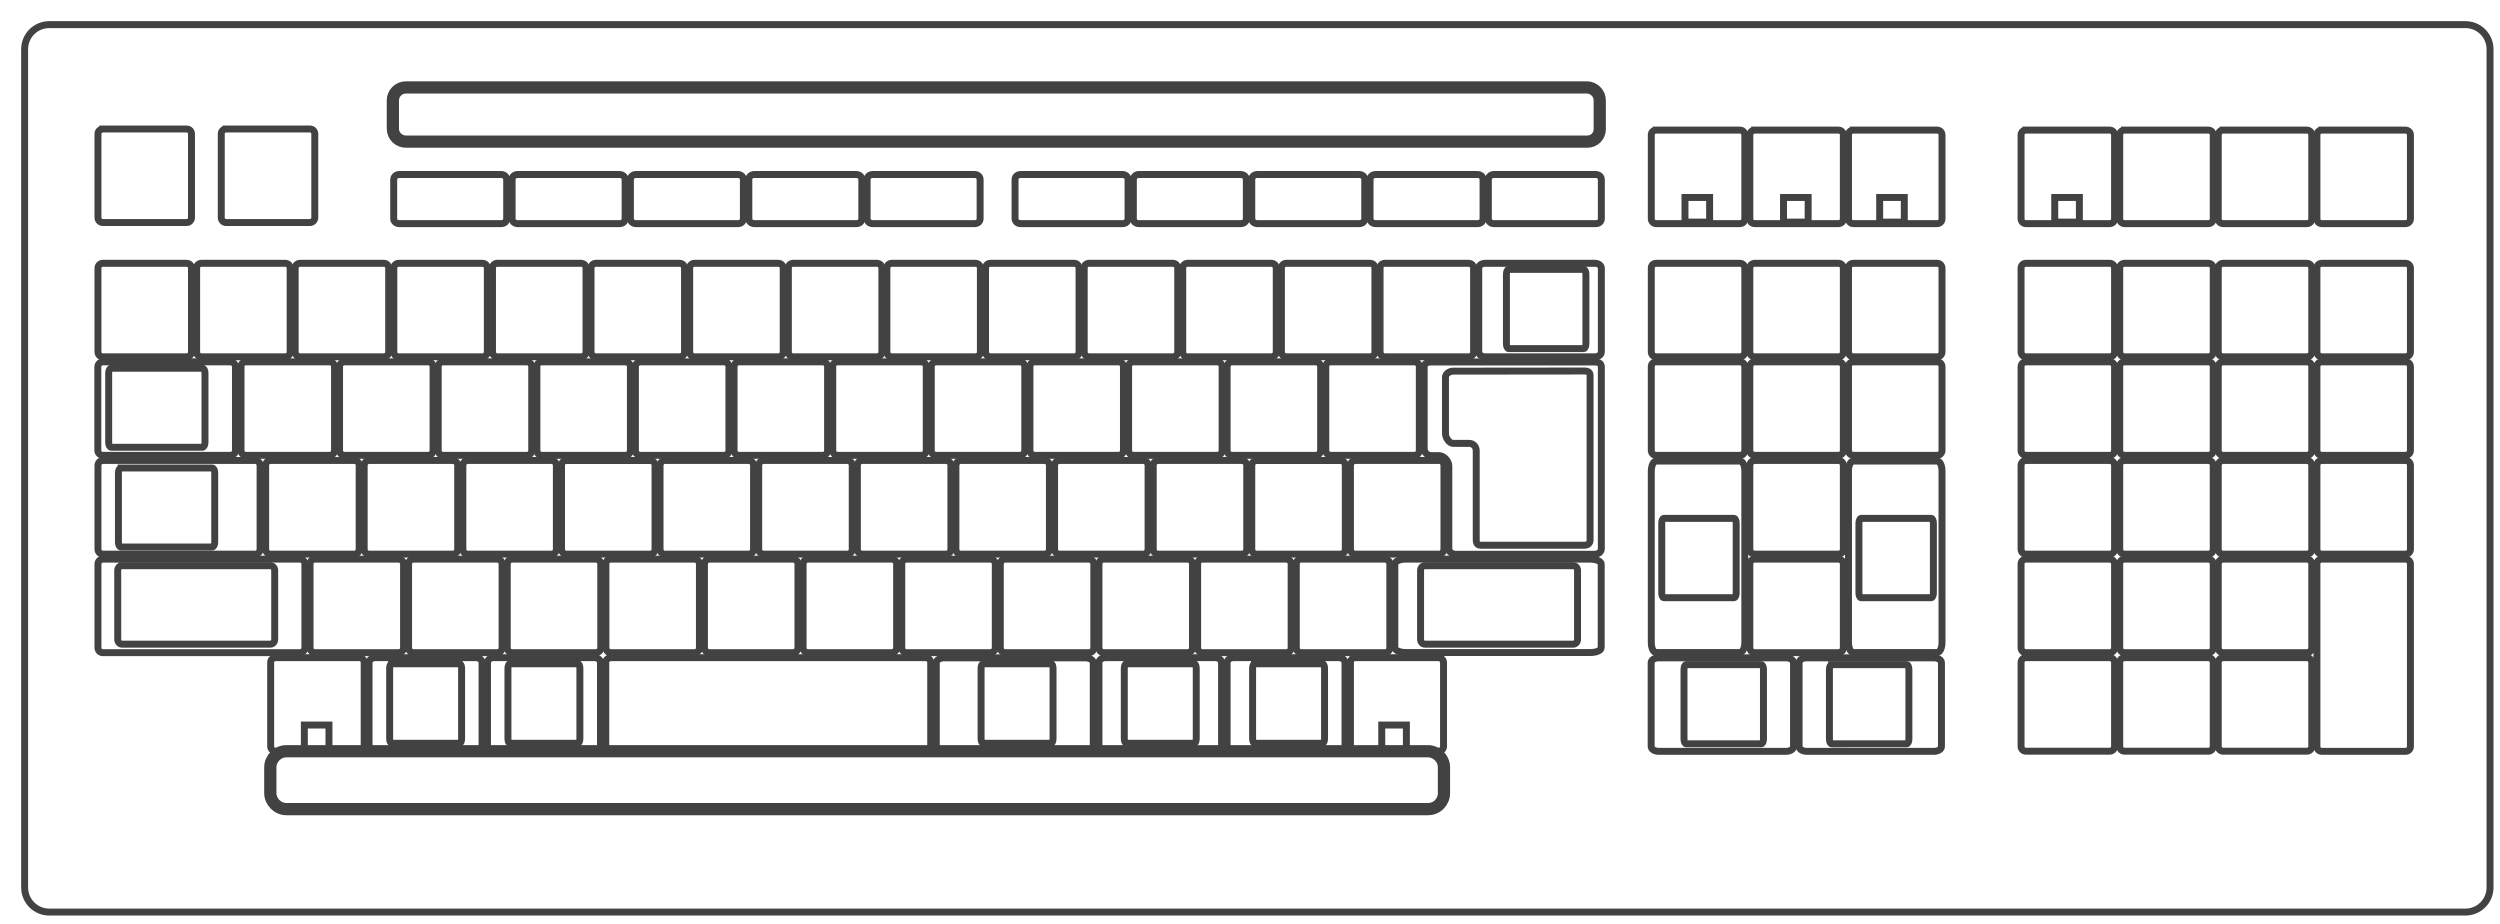 <?xml version="1.0" encoding="UTF-8" standalone="no"?>
<!-- Generator: Adobe Illustrator 23.1.0, SVG Export Plug-In . SVG Version: 6.00 Build 0)  -->

<svg
   version="1.1"
   id="svg2"
   x="0px"
   y="0px"
   viewBox="0 0 406 150"
   xml:space="preserve"
   sodipodi:docname="x68000.svg"
   width="406"
   height="150"
   inkscape:version="1.2.2 (732a01da63, 2022-12-09)"
   xmlns:inkscape="http://www.inkscape.org/namespaces/inkscape"
   xmlns:sodipodi="http://sodipodi.sourceforge.net/DTD/sodipodi-0.dtd"
   xmlns="http://www.w3.org/2000/svg"
   xmlns:svg="http://www.w3.org/2000/svg"><defs
   id="defs379" />
<style
   type="text/css"
   id="style2">
	.st0{fill:#434242;}
	.st1{fill:#434242;}
	.st2{fill:#434242;}
	.st3{fill:#434242;}
	.st4{fill:#434242;}
	.st5{fill:#434242;}
	.st6{fill:#434242;}
	.st7{fill:#434242;}
	.st8{fill:none;}
	.st9{fill:#434242;}
	.st10{fill:#434242;}
	.st11{fill:#434242;}
</style>
<sodipodi:namedview
   bordercolor="#434242"
   borderopacity="1"
   fit-margin-bottom="0"
   fit-margin-left="0"
   fit-margin-right="0"
   fit-margin-top="0"
   gridtolerance="10"
   guidetolerance="10"
   id="namedview559"
   inkscape:current-layer="g376"
   inkscape:cx="209.72592"
   inkscape:cy="40.569354"
   inkscape:pageopacity="0"
   inkscape:pageshadow="2"
   inkscape:window-height="1009"
   inkscape:window-maximized="1"
   inkscape:window-width="1920"
   inkscape:window-x="-8"
   inkscape:window-y="-8"
   inkscape:zoom="2.834652"
   objecttolerance="10"
   pagecolor="#434242"
   showgrid="false"
   inkscape:showpageshadow="0"
   inkscape:pagecheckerboard="1"
   inkscape:deskcolor="#434242">
	</sodipodi:namedview>
<g
   id="g376">
	<g
   id="layer3"
   transform="matrix(0.226,0,0,0.226,3.887,4)"
   style="fill:none;fill-opacity:1;stroke:#434242;stroke-width:5;stroke-dasharray:none;stroke-opacity:1">
		<path
   id="rect15835_1_"
   inkscape:connector-curvature="0"
   class="st0"
   d="m 18.2,0 h 1736.2 c 9.8,0 17.7,7.9 17.7,17.7 V 620 c 0,9.8 -7.9,17.7 -17.7,17.7 H 18.2 C 8.4,637.7 0.5,629.8 0.5,620 V 17.7 C 0.5,7.9 8.4,0 18.2,0 Z"
   style="fill:none;fill-opacity:1;stroke:#434242;stroke-width:5;stroke-dasharray:none;stroke-opacity:1" />
	</g>
	<g
   id="layer1"
   transform="matrix(0.226,0,0,0.226,3.887,4)"
   style="fill:none;fill-opacity:1;stroke:#434242;stroke-width:5;stroke-dasharray:none;stroke-opacity:1">
		<path
   id="rect2383_1_"
   inkscape:connector-curvature="0"
   class="st1"
   d="m 56.7,171.5 h 60.2 c 2,0 3.5,1.6 3.5,3.5 v 60.2 c 0,2 -1.6,3.5 -3.5,3.5 H 56.7 c -2,0 -3.5,-1.6 -3.5,-3.5 V 175 c 0,-2 1.6,-3.5 3.5,-3.5 z"
   style="fill:none;fill-opacity:1;stroke:#434242;stroke-width:5;stroke-dasharray:none;stroke-opacity:1" />
		<path
   id="rect2387_1_"
   inkscape:connector-curvature="0"
   class="st1"
   d="m 127.6,171.5 h 60.2 c 2,0 3.5,1.6 3.5,3.5 v 60.2 c 0,2 -1.6,3.5 -3.5,3.5 h -60.2 c -2,0 -3.5,-1.6 -3.5,-3.5 V 175 c -0.1,-2 1.5,-3.5 3.5,-3.5 z"
   style="fill:none;fill-opacity:1;stroke:#434242;stroke-width:5;stroke-dasharray:none;stroke-opacity:1" />
		<path
   id="rect2389_1_"
   inkscape:connector-curvature="0"
   class="st1"
   d="m 198.4,171.5 h 60.2 c 2,0 3.5,1.6 3.5,3.5 v 60.2 c 0,2 -1.6,3.5 -3.5,3.5 h -60.2 c -2,0 -3.5,-1.6 -3.5,-3.5 V 175 c 0,-2 1.6,-3.5 3.5,-3.5 z"
   style="fill:none;fill-opacity:1;stroke:#434242;stroke-width:5;stroke-dasharray:none;stroke-opacity:1" />
		<path
   id="rect2391_1_"
   inkscape:connector-curvature="0"
   class="st1"
   d="m 269.3,171.5 h 60.2 c 2,0 3.5,1.6 3.5,3.5 v 60.2 c 0,2 -1.6,3.5 -3.5,3.5 h -60.2 c -2,0 -3.5,-1.6 -3.5,-3.5 V 175 c 0,-2 1.6,-3.5 3.5,-3.5 z"
   style="fill:none;fill-opacity:1;stroke:#434242;stroke-width:5;stroke-dasharray:none;stroke-opacity:1" />
		<path
   id="rect2393_1_"
   inkscape:connector-curvature="0"
   class="st1"
   d="m 340.2,171.5 h 60.2 c 2,0 3.5,1.6 3.5,3.5 v 60.2 c 0,2 -1.6,3.5 -3.5,3.5 h -60.2 c -2,0 -3.5,-1.6 -3.5,-3.5 V 175 c -0.1,-2 1.5,-3.5 3.5,-3.5 z"
   style="fill:none;fill-opacity:1;stroke:#434242;stroke-width:5;stroke-dasharray:none;stroke-opacity:1" />
		<path
   id="rect2395_1_"
   inkscape:connector-curvature="0"
   class="st1"
   d="m 411,171.5 h 60.2 c 2,0 3.5,1.6 3.5,3.5 v 60.2 c 0,2 -1.6,3.5 -3.5,3.5 H 411 c -2,0 -3.5,-1.6 -3.5,-3.5 V 175 c 0,-2 1.6,-3.5 3.5,-3.5 z"
   style="fill:none;fill-opacity:1;stroke:#434242;stroke-width:5;stroke-dasharray:none;stroke-opacity:1" />
		<path
   id="rect2397_1_"
   inkscape:connector-curvature="0"
   class="st1"
   d="m 481.9,171.5 h 60.2 c 2,0 3.5,1.6 3.5,3.5 v 60.2 c 0,2 -1.6,3.5 -3.5,3.5 h -60.2 c -2,0 -3.5,-1.6 -3.5,-3.5 V 175 c 0,-2 1.5,-3.5 3.5,-3.5 z"
   style="fill:none;fill-opacity:1;stroke:#434242;stroke-width:5;stroke-dasharray:none;stroke-opacity:1" />
		<path
   id="rect2399_1_"
   inkscape:connector-curvature="0"
   class="st1"
   d="M 552.8,171.5 H 613 c 2,0 3.5,1.6 3.5,3.5 v 60.2 c 0,2 -1.6,3.5 -3.5,3.5 h -60.2 c -2,0 -3.5,-1.6 -3.5,-3.5 V 175 c -0.1,-2 1.5,-3.5 3.5,-3.5 z"
   style="fill:none;fill-opacity:1;stroke:#434242;stroke-width:5;stroke-dasharray:none;stroke-opacity:1" />
		<path
   id="rect2401_1_"
   inkscape:connector-curvature="0"
   class="st1"
   d="m 623.6,171.5 h 60.2 c 2,0 3.5,1.6 3.5,3.5 v 60.2 c 0,2 -1.6,3.5 -3.5,3.5 h -60.2 c -2,0 -3.5,-1.6 -3.5,-3.5 V 175 c 0,-2 1.6,-3.5 3.5,-3.5 z"
   style="fill:none;fill-opacity:1;stroke:#434242;stroke-width:5;stroke-dasharray:none;stroke-opacity:1" />
		<path
   id="rect2403_1_"
   inkscape:connector-curvature="0"
   class="st1"
   d="m 694.5,171.5 h 60.2 c 2,0 3.5,1.6 3.5,3.5 v 60.2 c 0,2 -1.6,3.5 -3.5,3.5 h -60.2 c -2,0 -3.5,-1.6 -3.5,-3.5 V 175 c 0,-2 1.5,-3.5 3.5,-3.5 z"
   style="fill:none;fill-opacity:1;stroke:#434242;stroke-width:5;stroke-dasharray:none;stroke-opacity:1" />
		<path
   id="rect2405_1_"
   inkscape:connector-curvature="0"
   class="st1"
   d="m 765.4,171.5 h 60.2 c 2,0 3.5,1.6 3.5,3.5 v 60.2 c 0,2 -1.6,3.5 -3.5,3.5 h -60.2 c -2,0 -3.5,-1.6 -3.5,-3.5 V 175 c -0.1,-2 1.5,-3.5 3.5,-3.5 z"
   style="fill:none;fill-opacity:1;stroke:#434242;stroke-width:5;stroke-dasharray:none;stroke-opacity:1" />
		<path
   id="rect2407_1_"
   inkscape:connector-curvature="0"
   class="st1"
   d="m 836.2,171.5 h 60.2 c 2,0 3.5,1.6 3.5,3.5 v 60.2 c 0,2 -1.6,3.5 -3.5,3.5 h -60.2 c -2,0 -3.5,-1.6 -3.5,-3.5 V 175 c 0,-2 1.6,-3.5 3.5,-3.5 z"
   style="fill:none;fill-opacity:1;stroke:#434242;stroke-width:5;stroke-dasharray:none;stroke-opacity:1" />
		<path
   id="rect2409_1_"
   inkscape:connector-curvature="0"
   class="st1"
   d="m 967.3,171.5 h -60.2 c -2,0 -3.5,1.6 -3.5,3.5 v 60.2 c 0,2 1.6,3.5 3.5,3.5 h 60.2 c 2,0 3.5,-1.6 3.5,-3.5 V 175 c 0.1,-2 -1.5,-3.5 -3.5,-3.5 z"
   style="fill:none;fill-opacity:1;stroke:#434242;stroke-width:5;stroke-dasharray:none;stroke-opacity:1" />
		<path
   id="rect2411_1_"
   inkscape:connector-curvature="0"
   class="st1"
   d="m 978,171.5 h 60.2 c 2,0 3.5,1.6 3.5,3.5 v 60.2 c 0,2 -1.6,3.5 -3.5,3.5 H 978 c -2,0 -3.5,-1.6 -3.5,-3.5 V 175 c -0.1,-2 1.5,-3.5 3.5,-3.5 z"
   style="fill:none;fill-opacity:1;stroke:#434242;stroke-width:5;stroke-dasharray:none;stroke-opacity:1" />
		<path
   id="rect2415_1_"
   inkscape:connector-curvature="0"
   class="st1"
   d="m 1050,171.5 h 78.9 c 2.6,0 4.6,1.6 4.6,3.5 v 60.2 c 0,2 -2.1,3.5 -4.6,3.5 H 1050 c -2.6,0 -4.6,-1.6 -4.6,-3.5 V 175 c -0.1,-1.9 2,-3.5 4.6,-3.5 z"
   style="fill:none;fill-opacity:1;stroke:#434242;stroke-width:5;stroke-dasharray:none;stroke-opacity:1" />
		<path
   id="rect2417_1_"
   inkscape:connector-curvature="0"
   class="st1"
   d="m 56.8,242.3 h 91.5 c 2,0 3.7,1.6 3.7,3.5 V 306 c 0,2 -1.6,3.5 -3.7,3.5 H 56.8 c -2,0 -3.7,-1.6 -3.7,-3.5 v -60.2 c 0.1,-1.9 1.7,-3.5 3.7,-3.5 z"
   style="fill:none;fill-opacity:1;stroke:#434242;stroke-width:5;stroke-dasharray:none;stroke-opacity:1" />
		<path
   id="rect2419_1_"
   inkscape:connector-curvature="0"
   class="st1"
   d="m 159.5,242.3 h 60.2 c 2,0 3.5,1.6 3.5,3.5 V 306 c 0,2 -1.6,3.5 -3.5,3.5 h -60.2 c -2,0 -3.5,-1.6 -3.5,-3.5 v -60.2 c -0.1,-1.9 1.5,-3.5 3.5,-3.5 z"
   style="fill:none;fill-opacity:1;stroke:#434242;stroke-width:5;stroke-dasharray:none;stroke-opacity:1" />
		<path
   id="rect2421_1_"
   inkscape:connector-curvature="0"
   class="st1"
   d="m 230.3,242.3 h 60.2 c 2,0 3.5,1.6 3.5,3.5 V 306 c 0,2 -1.6,3.5 -3.5,3.5 h -60.2 c -2,0 -3.5,-1.6 -3.5,-3.5 v -60.2 c 0,-1.9 1.6,-3.5 3.5,-3.5 z"
   style="fill:none;fill-opacity:1;stroke:#434242;stroke-width:5;stroke-dasharray:none;stroke-opacity:1" />
		<path
   id="rect2423_1_"
   inkscape:connector-curvature="0"
   class="st1"
   d="m 301.2,242.3 h 60.2 c 2,0 3.5,1.6 3.5,3.5 V 306 c 0,2 -1.6,3.5 -3.5,3.5 h -60.2 c -2,0 -3.5,-1.6 -3.5,-3.5 v -60.2 c 0,-1.9 1.5,-3.5 3.5,-3.5 z"
   style="fill:none;fill-opacity:1;stroke:#434242;stroke-width:5;stroke-dasharray:none;stroke-opacity:1" />
		<path
   id="rect2425_1_"
   inkscape:connector-curvature="0"
   class="st1"
   d="m 372.1,242.3 h 60.2 c 2,0 3.5,1.6 3.5,3.5 V 306 c 0,2 -1.6,3.5 -3.5,3.5 h -60.2 c -2,0 -3.5,-1.6 -3.5,-3.5 v -60.2 c -0.1,-1.9 1.5,-3.5 3.5,-3.5 z"
   style="fill:none;fill-opacity:1;stroke:#434242;stroke-width:5;stroke-dasharray:none;stroke-opacity:1" />
		<path
   id="rect2427_1_"
   inkscape:connector-curvature="0"
   class="st1"
   d="m 442.9,242.3 h 60.2 c 2,0 3.5,1.6 3.5,3.5 V 306 c 0,2 -1.6,3.5 -3.5,3.5 h -60.2 c -2,0 -3.5,-1.6 -3.5,-3.5 v -60.2 c 0,-1.9 1.6,-3.5 3.5,-3.5 z"
   style="fill:none;fill-opacity:1;stroke:#434242;stroke-width:5;stroke-dasharray:none;stroke-opacity:1" />
		<path
   id="rect2429_1_"
   inkscape:connector-curvature="0"
   class="st1"
   d="M 513.8,242.3 H 574 c 2,0 3.5,1.6 3.5,3.5 V 306 c 0,2 -1.6,3.5 -3.5,3.5 h -60.2 c -2,0 -3.5,-1.6 -3.5,-3.5 v -60.2 c 0,-1.9 1.5,-3.5 3.5,-3.5 z"
   style="fill:none;fill-opacity:1;stroke:#434242;stroke-width:5;stroke-dasharray:none;stroke-opacity:1" />
		<path
   id="rect2431_1_"
   inkscape:connector-curvature="0"
   class="st1"
   d="m 584.7,242.3 h 60.2 c 2,0 3.5,1.6 3.5,3.5 V 306 c 0,2 -1.6,3.5 -3.5,3.5 h -60.2 c -2,0 -3.5,-1.6 -3.5,-3.5 v -60.2 c -0.1,-1.9 1.5,-3.5 3.5,-3.5 z"
   style="fill:none;fill-opacity:1;stroke:#434242;stroke-width:5;stroke-dasharray:none;stroke-opacity:1" />
		<path
   id="rect2433_1_"
   inkscape:connector-curvature="0"
   class="st1"
   d="m 655.5,242.3 h 60.2 c 2,0 3.5,1.6 3.5,3.5 V 306 c 0,2 -1.6,3.5 -3.5,3.5 h -60.2 c -2,0 -3.5,-1.6 -3.5,-3.5 v -60.2 c 0,-1.9 1.6,-3.5 3.5,-3.5 z"
   style="fill:none;fill-opacity:1;stroke:#434242;stroke-width:5;stroke-dasharray:none;stroke-opacity:1" />
		<path
   id="rect2435_1_"
   inkscape:connector-curvature="0"
   class="st1"
   d="m 726.4,242.3 h 60.2 c 2,0 3.5,1.6 3.5,3.5 V 306 c 0,2 -1.6,3.5 -3.5,3.5 h -60.2 c -2,0 -3.5,-1.6 -3.5,-3.5 v -60.2 c 0,-1.9 1.5,-3.5 3.5,-3.5 z"
   style="fill:none;fill-opacity:1;stroke:#434242;stroke-width:5;stroke-dasharray:none;stroke-opacity:1" />
		<path
   id="rect2437_1_"
   inkscape:connector-curvature="0"
   class="st1"
   d="m 797.3,242.3 h 60.2 c 2,0 3.5,1.6 3.5,3.5 V 306 c 0,2 -1.6,3.5 -3.5,3.5 h -60.2 c -2,0 -3.5,-1.6 -3.5,-3.5 v -60.2 c -0.1,-1.9 1.5,-3.5 3.5,-3.5 z"
   style="fill:none;fill-opacity:1;stroke:#434242;stroke-width:5;stroke-dasharray:none;stroke-opacity:1" />
		<path
   id="rect2439_1_"
   inkscape:connector-curvature="0"
   class="st1"
   d="m 868.1,242.3 h 60.2 c 2,0 3.5,1.6 3.5,3.5 V 306 c 0,2 -1.6,3.5 -3.5,3.5 h -60.2 c -2,0 -3.5,-1.6 -3.5,-3.5 v -60.2 c 0,-1.9 1.6,-3.5 3.5,-3.5 z"
   style="fill:none;fill-opacity:1;stroke:#434242;stroke-width:5;stroke-dasharray:none;stroke-opacity:1" />
		<path
   id="rect2441_1_"
   inkscape:connector-curvature="0"
   class="st1"
   d="m 939,242.3 h 60.2 c 2,0 3.5,1.6 3.5,3.5 V 306 c 0,2 -1.6,3.5 -3.5,3.5 H 939 c -2,0 -3.5,-1.6 -3.5,-3.5 v -60.2 c -0.1,-1.9 1.5,-3.5 3.5,-3.5 z"
   style="fill:none;fill-opacity:1;stroke:#434242;stroke-width:5;stroke-dasharray:none;stroke-opacity:1" />
		<path
   id="rect2445_1_"
   inkscape:connector-curvature="0"
   class="st1"
   d="m 1011.5,242.4 c -3.9,0 -5.3,1.6 -5.3,3.6 v 58.6 c 0,2 1.4,5.1 5.3,5.1 h 5.3 c 3.5,0 7.1,3.9 7.1,7.3 v 59.5 c 0,2.3 2,4.1 5.3,4.1 h 99.2 c 3.3,0 5.1,-1.8 5.1,-4.1 V 309.2 246 c 0,-2 -1.1,-3.6 -5.1,-3.6 z"
   style="fill:none;fill-opacity:1;stroke:#434242;stroke-width:5;stroke-dasharray:none;stroke-opacity:1" />
		<path
   id="rect2449_1_"
   inkscape:connector-curvature="0"
   class="st1"
   d="m 56.8,313.2 h 109.3 c 2,0 3.6,1.6 3.6,3.5 V 377 c 0,2 -1.6,3.5 -3.6,3.5 H 56.8 c -2,0 -3.6,-1.6 -3.6,-3.5 v -60.2 c 0,-2 1.6,-3.6 3.6,-3.6 z"
   style="fill:none;fill-opacity:1;stroke:#434242;stroke-width:5;stroke-dasharray:none;stroke-opacity:1" />
		<path
   id="rect2451_1_"
   inkscape:connector-curvature="0"
   class="st1"
   d="m 177.2,313.2 h 60.2 c 2,0 3.5,1.6 3.5,3.5 V 377 c 0,2 -1.6,3.5 -3.5,3.5 h -60.2 c -2,0 -3.5,-1.6 -3.5,-3.5 v -60.2 c -0.1,-2 1.5,-3.6 3.5,-3.6 z"
   style="fill:none;fill-opacity:1;stroke:#434242;stroke-width:5;stroke-dasharray:none;stroke-opacity:1" />
		<path
   id="rect2453_1_"
   inkscape:connector-curvature="0"
   class="st1"
   d="m 248,313.2 h 60.2 c 2,0 3.5,1.6 3.5,3.5 V 377 c 0,2 -1.6,3.5 -3.5,3.5 H 248 c -2,0 -3.5,-1.6 -3.5,-3.5 v -60.2 c 0,-2 1.6,-3.6 3.5,-3.6 z"
   style="fill:none;fill-opacity:1;stroke:#434242;stroke-width:5;stroke-dasharray:none;stroke-opacity:1" />
		<path
   id="rect2455_1_"
   inkscape:connector-curvature="0"
   class="st1"
   d="m 318.9,313.2 h 60.2 c 2,0 3.5,1.6 3.5,3.5 V 377 c 0,2 -1.6,3.5 -3.5,3.5 h -60.2 c -2,0 -3.5,-1.6 -3.5,-3.5 v -60.2 c 0,-2 1.6,-3.6 3.5,-3.6 z"
   style="fill:none;fill-opacity:1;stroke:#434242;stroke-width:5;stroke-dasharray:none;stroke-opacity:1" />
		<path
   id="rect2457_1_"
   inkscape:connector-curvature="0"
   class="st1"
   d="M 389.8,313.2 H 450 c 2,0 3.5,1.6 3.5,3.5 V 377 c 0,2 -1.6,3.5 -3.5,3.5 h -60.2 c -2,0 -3.5,-1.6 -3.5,-3.5 v -60.2 c -0.1,-2 1.5,-3.6 3.5,-3.6 z"
   style="fill:none;fill-opacity:1;stroke:#434242;stroke-width:5;stroke-dasharray:none;stroke-opacity:1" />
		<path
   id="rect2459_1_"
   inkscape:connector-curvature="0"
   class="st1"
   d="m 460.6,313.2 h 60.2 c 2,0 3.5,1.6 3.5,3.5 V 377 c 0,2 -1.6,3.5 -3.5,3.5 h -60.2 c -2,0 -3.5,-1.6 -3.5,-3.5 v -60.2 c 0,-2 1.6,-3.6 3.5,-3.6 z"
   style="fill:none;fill-opacity:1;stroke:#434242;stroke-width:5;stroke-dasharray:none;stroke-opacity:1" />
		<path
   id="rect2461_1_"
   inkscape:connector-curvature="0"
   class="st1"
   d="m 531.5,313.2 h 60.2 c 2,0 3.5,1.6 3.5,3.5 V 377 c 0,2 -1.6,3.5 -3.5,3.5 h -60.2 c -2,0 -3.5,-1.6 -3.5,-3.5 v -60.2 c 0,-2 1.6,-3.6 3.5,-3.6 z"
   style="fill:none;fill-opacity:1;stroke:#434242;stroke-width:5;stroke-dasharray:none;stroke-opacity:1" />
		<path
   id="rect2463_1_"
   inkscape:connector-curvature="0"
   class="st1"
   d="m 602.4,313.2 h 60.2 c 2,0 3.5,1.6 3.5,3.5 V 377 c 0,2 -1.6,3.5 -3.5,3.5 h -60.2 c -2,0 -3.5,-1.6 -3.5,-3.5 v -60.2 c -0.1,-2 1.5,-3.6 3.5,-3.6 z"
   style="fill:none;fill-opacity:1;stroke:#434242;stroke-width:5;stroke-dasharray:none;stroke-opacity:1" />
		<path
   id="rect2465_1_"
   inkscape:connector-curvature="0"
   class="st1"
   d="m 673.2,313.2 h 60.2 c 2,0 3.5,1.6 3.5,3.5 V 377 c 0,2 -1.6,3.5 -3.5,3.5 h -60.2 c -2,0 -3.5,-1.6 -3.5,-3.5 v -60.2 c 0,-2 1.6,-3.6 3.5,-3.6 z"
   style="fill:none;fill-opacity:1;stroke:#434242;stroke-width:5;stroke-dasharray:none;stroke-opacity:1" />
		<path
   id="rect2467_1_"
   inkscape:connector-curvature="0"
   class="st1"
   d="m 744.1,313.2 h 60.2 c 2,0 3.5,1.6 3.5,3.5 V 377 c 0,2 -1.6,3.5 -3.5,3.5 h -60.2 c -2,0 -3.5,-1.6 -3.5,-3.5 v -60.2 c 0,-2 1.6,-3.6 3.5,-3.6 z"
   style="fill:none;fill-opacity:1;stroke:#434242;stroke-width:5;stroke-dasharray:none;stroke-opacity:1" />
		<path
   id="rect2469_1_"
   inkscape:connector-curvature="0"
   class="st1"
   d="m 815,313.2 h 60.2 c 2,0 3.5,1.6 3.5,3.5 V 377 c 0,2 -1.6,3.5 -3.5,3.5 H 815 c -2,0 -3.5,-1.6 -3.5,-3.5 v -60.2 c -0.1,-2 1.5,-3.6 3.5,-3.6 z"
   style="fill:none;fill-opacity:1;stroke:#434242;stroke-width:5;stroke-dasharray:none;stroke-opacity:1" />
		<path
   id="rect2471_1_"
   inkscape:connector-curvature="0"
   class="st1"
   d="M 885.8,313.2 H 946 c 2,0 3.5,1.6 3.5,3.5 V 377 c 0,2 -1.6,3.5 -3.5,3.5 h -60.2 c -2,0 -3.5,-1.6 -3.5,-3.5 v -60.2 c 0,-2 1.6,-3.6 3.5,-3.6 z"
   style="fill:none;fill-opacity:1;stroke:#434242;stroke-width:5;stroke-dasharray:none;stroke-opacity:1" />
		<path
   id="rect2473_1_"
   inkscape:connector-curvature="0"
   class="st1"
   d="m 956.7,313.2 h 60.2 c 2,0 3.5,1.6 3.5,3.5 V 377 c 0,2 -1.6,3.5 -3.5,3.5 h -60.2 c -2,0 -3.5,-1.6 -3.5,-3.5 v -60.2 c 0,-2 1.6,-3.6 3.5,-3.6 z"
   style="fill:none;fill-opacity:1;stroke:#434242;stroke-width:5;stroke-dasharray:none;stroke-opacity:1" />
		<path
   id="rect2481_1_"
   inkscape:connector-curvature="0"
   class="st1"
   d="m 56.7,384.1 h 141.7 c 2,0 3.5,1.6 3.5,3.5 v 60.2 c 0,2 -1.6,3.5 -3.5,3.5 H 56.7 c -2,0 -3.5,-1.6 -3.5,-3.5 v -60.2 c 0,-2 1.6,-3.5 3.5,-3.5 z"
   style="fill:none;fill-opacity:1;stroke:#434242;stroke-width:5;stroke-dasharray:none;stroke-opacity:1" />
		<path
   id="rect2483_1_"
   inkscape:connector-curvature="0"
   class="st1"
   d="m 209.1,384.1 h 60.2 c 2,0 3.5,1.6 3.5,3.5 v 60.2 c 0,2 -1.6,3.5 -3.5,3.5 h -60.2 c -2,0 -3.5,-1.6 -3.5,-3.5 v -60.2 c -0.1,-2 1.5,-3.5 3.5,-3.5 z"
   style="fill:none;fill-opacity:1;stroke:#434242;stroke-width:5;stroke-dasharray:none;stroke-opacity:1" />
		<path
   id="rect2485_1_"
   inkscape:connector-curvature="0"
   class="st1"
   d="m 279.9,384.1 h 60.2 c 2,0 3.5,1.6 3.5,3.5 v 60.2 c 0,2 -1.6,3.5 -3.5,3.5 h -60.2 c -2,0 -3.5,-1.6 -3.5,-3.5 v -60.2 c 0,-2 1.6,-3.5 3.5,-3.5 z"
   style="fill:none;fill-opacity:1;stroke:#434242;stroke-width:5;stroke-dasharray:none;stroke-opacity:1" />
		<path
   id="rect2487_1_"
   inkscape:connector-curvature="0"
   class="st1"
   d="M 350.8,384.1 H 411 c 2,0 3.5,1.6 3.5,3.5 v 60.2 c 0,2 -1.6,3.5 -3.5,3.5 h -60.2 c -2,0 -3.5,-1.6 -3.5,-3.5 v -60.2 c 0,-2 1.5,-3.5 3.5,-3.5 z"
   style="fill:none;fill-opacity:1;stroke:#434242;stroke-width:5;stroke-dasharray:none;stroke-opacity:1" />
		<path
   id="rect2489_1_"
   inkscape:connector-curvature="0"
   class="st1"
   d="m 421.7,384.1 h 60.2 c 2,0 3.5,1.6 3.5,3.5 v 60.2 c 0,2 -1.6,3.5 -3.5,3.5 h -60.2 c -2,0 -3.5,-1.6 -3.5,-3.5 v -60.2 c -0.1,-2 1.5,-3.5 3.5,-3.5 z"
   style="fill:none;fill-opacity:1;stroke:#434242;stroke-width:5;stroke-dasharray:none;stroke-opacity:1" />
		<path
   id="rect2491_1_"
   inkscape:connector-curvature="0"
   class="st1"
   d="m 492.5,384.1 h 60.2 c 2,0 3.5,1.6 3.5,3.5 v 60.2 c 0,2 -1.6,3.5 -3.5,3.5 h -60.2 c -2,0 -3.5,-1.6 -3.5,-3.5 v -60.2 c 0,-2 1.6,-3.5 3.5,-3.5 z"
   style="fill:none;fill-opacity:1;stroke:#434242;stroke-width:5;stroke-dasharray:none;stroke-opacity:1" />
		<path
   id="rect2493_1_"
   inkscape:connector-curvature="0"
   class="st1"
   d="m 563.4,384.1 h 60.2 c 2,0 3.5,1.6 3.5,3.5 v 60.2 c 0,2 -1.6,3.5 -3.5,3.5 h -60.2 c -2,0 -3.5,-1.6 -3.5,-3.5 v -60.2 c 0,-2 1.5,-3.5 3.5,-3.5 z"
   style="fill:none;fill-opacity:1;stroke:#434242;stroke-width:5;stroke-dasharray:none;stroke-opacity:1" />
		<path
   id="rect2495_1_"
   inkscape:connector-curvature="0"
   class="st1"
   d="m 634.3,384.1 h 60.2 c 2,0 3.5,1.6 3.5,3.5 v 60.2 c 0,2 -1.6,3.5 -3.5,3.5 h -60.2 c -2,0 -3.5,-1.6 -3.5,-3.5 v -60.2 c -0.1,-2 1.5,-3.5 3.5,-3.5 z"
   style="fill:none;fill-opacity:1;stroke:#434242;stroke-width:5;stroke-dasharray:none;stroke-opacity:1" />
		<path
   id="rect2497_1_"
   inkscape:connector-curvature="0"
   class="st1"
   d="m 705.1,384.1 h 60.2 c 2,0 3.5,1.6 3.5,3.5 v 60.2 c 0,2 -1.6,3.5 -3.5,3.5 h -60.2 c -2,0 -3.5,-1.6 -3.5,-3.5 v -60.2 c 0,-2 1.6,-3.5 3.5,-3.5 z"
   style="fill:none;fill-opacity:1;stroke:#434242;stroke-width:5;stroke-dasharray:none;stroke-opacity:1" />
		<path
   id="rect2499_1_"
   inkscape:connector-curvature="0"
   class="st1"
   d="m 776,384.1 h 60.2 c 2,0 3.5,1.6 3.5,3.5 v 60.2 c 0,2 -1.6,3.5 -3.5,3.5 H 776 c -2,0 -3.5,-1.6 -3.5,-3.5 v -60.2 c 0,-2 1.5,-3.5 3.5,-3.5 z"
   style="fill:none;fill-opacity:1;stroke:#434242;stroke-width:5;stroke-dasharray:none;stroke-opacity:1" />
		<path
   id="rect2501_1_"
   inkscape:connector-curvature="0"
   class="st1"
   d="m 846.9,384.1 h 60.2 c 2,0 3.5,1.6 3.5,3.5 v 60.2 c 0,2 -1.6,3.5 -3.5,3.5 h -60.2 c -2,0 -3.5,-1.6 -3.5,-3.5 v -60.2 c -0.1,-2 1.5,-3.5 3.5,-3.5 z"
   style="fill:none;fill-opacity:1;stroke:#434242;stroke-width:5;stroke-dasharray:none;stroke-opacity:1" />
		<path
   id="rect2503_1_"
   inkscape:connector-curvature="0"
   class="st1"
   d="M 917.7,384.1 H 978 c 2,0 3.5,1.6 3.5,3.5 v 60.2 c 0,2 -1.6,3.5 -3.5,3.5 h -60.2 c -2,0 -3.5,-1.6 -3.5,-3.5 v -60.2 c -0.1,-2 1.5,-3.5 3.4,-3.5 z"
   style="fill:none;fill-opacity:1;stroke:#434242;stroke-width:5;stroke-dasharray:none;stroke-opacity:1" />
		<path
   id="rect2507_1_"
   inkscape:connector-curvature="0"
   class="st1"
   d="m 992.9,384.1 h 132.7 c 4.3,0 7.8,1.6 7.8,3.5 v 60.1 c 0,2 -3.5,3.5 -7.8,3.5 H 992.9 c -4.3,0 -7.8,-1.6 -7.8,-3.5 v -60.1 c 0,-1.9 3.5,-3.5 7.8,-3.5 z"
   style="fill:none;fill-opacity:1;stroke:#434242;stroke-width:5;stroke-dasharray:none;stroke-opacity:1" />
		<path
   id="rect2515_1_"
   inkscape:connector-curvature="0"
   class="st1"
   d="M 180.7,454.9 H 241 c 2,0 3.5,1.6 3.5,3.5 v 60.2 c 0,2 -1.6,3.5 -3.5,3.5 h -60.2 c -2,0 -3.5,-1.6 -3.5,-3.5 v -60.2 c -0.1,-1.9 1.5,-3.5 3.4,-3.5 z"
   style="fill:none;fill-opacity:1;stroke:#434242;stroke-width:5;stroke-dasharray:none;stroke-opacity:1" />
		<path
   id="rect2517_1_"
   inkscape:connector-curvature="0"
   class="st1"
   d="m 252.3,454.9 h 72.6 c 2.4,0 4.3,1.6 4.3,3.5 v 60.2 c 0,2 -1.9,3.5 -4.3,3.5 h -72.6 c -2.4,0 -4.3,-1.6 -4.3,-3.5 v -60.2 c 0.1,-1.9 2,-3.5 4.3,-3.5 z"
   style="fill:none;fill-opacity:1;stroke:#434242;stroke-width:5;stroke-dasharray:none;stroke-opacity:1" />
		<path
   id="rect2519_1_"
   inkscape:connector-curvature="0"
   class="st1"
   d="M 337.4,454.9 H 410 c 2.4,0 4.3,1.6 4.3,3.5 v 60.2 c 0,2 -1.9,3.5 -4.3,3.5 h -72.6 c -2.4,0 -4.3,-1.6 -4.3,-3.5 v -60.2 c 0,-1.9 1.9,-3.5 4.3,-3.5 z"
   style="fill:none;fill-opacity:1;stroke:#434242;stroke-width:5;stroke-dasharray:none;stroke-opacity:1" />
		<path
   id="rect2521_1_"
   inkscape:connector-curvature="0"
   class="st1"
   d="M 421.7,454.9 H 648 c 2,0 3.6,1.6 3.6,3.5 v 60.2 c 0,2 -1.6,3.5 -3.6,3.5 H 421.7 c -2,0 -3.6,-1.6 -3.6,-3.5 v -60.2 c 0,-1.9 1.6,-3.5 3.6,-3.5 z"
   style="fill:none;fill-opacity:1;stroke:#434242;stroke-width:5;stroke-dasharray:none;stroke-opacity:1" />
		<path
   id="rect2531_1_"
   inkscape:connector-curvature="0"
   class="st1"
   d="m 661.5,455 h 101 c 3.3,0 5.9,1.6 5.9,3.5 v 60.1 c 0,2 -2.7,3.5 -5.9,3.5 h -101 c -3.3,0 -5.9,-1.6 -5.9,-3.5 v -60.1 c 0,-1.9 2.6,-3.5 5.9,-3.5 z"
   style="fill:none;fill-opacity:1;stroke:#434242;stroke-width:5;stroke-dasharray:none;stroke-opacity:1" />
		<path
   id="rect2533_1_"
   inkscape:connector-curvature="0"
   class="st1"
   d="M 777.1,454.9 H 856 c 2.6,0 4.6,1.6 4.6,3.5 v 60.2 c 0,2 -2.1,3.5 -4.6,3.5 h -78.9 c -2.6,0 -4.6,-1.6 -4.6,-3.5 v -60.2 c 0,-1.9 2.1,-3.5 4.6,-3.5 z"
   style="fill:none;fill-opacity:1;stroke:#434242;stroke-width:5;stroke-dasharray:none;stroke-opacity:1" />
		<path
   id="rect2535_1_"
   inkscape:connector-curvature="0"
   class="st1"
   d="m 869.1,454.9 h 75.7 c 2.5,0 4.5,1.6 4.5,3.5 v 60.2 c 0,2 -2,3.5 -4.5,3.5 h -75.7 c -2.5,0 -4.5,-1.6 -4.5,-3.5 v -60.2 c 0,-1.9 2,-3.5 4.5,-3.5 z"
   style="fill:none;fill-opacity:1;stroke:#434242;stroke-width:5;stroke-dasharray:none;stroke-opacity:1" />
		<path
   id="rect2537_1_"
   inkscape:connector-curvature="0"
   class="st1"
   d="m 956.7,454.9 h 59.9 c 1.9,0 3.5,1.6 3.5,3.5 v 60.2 c 0,2 -1.6,3.5 -3.5,3.5 h -59.9 c -1.9,0 -3.5,-1.6 -3.5,-3.5 v -60.2 c 0,-1.9 1.5,-3.5 3.5,-3.5 z"
   style="fill:none;fill-opacity:1;stroke:#434242;stroke-width:5;stroke-dasharray:none;stroke-opacity:1" />
		<path
   id="rect2545_1_"
   inkscape:connector-curvature="0"
   class="st1"
   d="M 269.6,107.7 H 343 c 2.1,0 3.9,1.6 3.9,3.5 v 28.3 c 0,2 -1.7,3.5 -3.9,3.5 h -73.4 c -2.1,0 -3.9,-1.6 -3.9,-3.5 v -28.3 c 0.1,-1.9 1.8,-3.5 3.9,-3.5 z"
   style="fill:none;fill-opacity:1;stroke:#434242;stroke-width:5;stroke-dasharray:none;stroke-opacity:1" />
		<path
   id="rect2547_1_"
   inkscape:connector-curvature="0"
   class="st1"
   d="m 354.7,107.7 h 73.4 c 2.1,0 3.9,1.6 3.9,3.5 v 28.3 c 0,2 -1.7,3.5 -3.9,3.5 h -73.4 c -2.1,0 -3.9,-1.6 -3.9,-3.5 v -28.3 c 0,-1.9 1.7,-3.5 3.9,-3.5 z"
   style="fill:none;fill-opacity:1;stroke:#434242;stroke-width:5;stroke-dasharray:none;stroke-opacity:1" />
		<path
   id="rect2549_1_"
   inkscape:connector-curvature="0"
   class="st1"
   d="m 439.7,107.7 h 73.4 c 2.1,0 3.9,1.6 3.9,3.5 v 28.3 c 0,2 -1.7,3.5 -3.9,3.5 h -73.4 c -2.1,0 -3.9,-1.6 -3.9,-3.5 v -28.3 c 0.1,-1.9 1.8,-3.5 3.9,-3.5 z"
   style="fill:none;fill-opacity:1;stroke:#434242;stroke-width:5;stroke-dasharray:none;stroke-opacity:1" />
		<path
   id="rect2551_1_"
   inkscape:connector-curvature="0"
   class="st1"
   d="m 524.8,107.7 h 73.4 c 2.1,0 3.9,1.6 3.9,3.5 v 28.3 c 0,2 -1.7,3.5 -3.9,3.5 h -73.4 c -2.1,0 -3.9,-1.6 -3.9,-3.5 v -28.3 c 0,-1.9 1.7,-3.5 3.9,-3.5 z"
   style="fill:none;fill-opacity:1;stroke:#434242;stroke-width:5;stroke-dasharray:none;stroke-opacity:1" />
		<path
   id="rect2553_1_"
   inkscape:connector-curvature="0"
   class="st1"
   d="m 609.8,107.7 h 73.4 c 2.1,0 3.9,1.6 3.9,3.5 v 28.3 c 0,2 -1.7,3.5 -3.9,3.5 h -73.4 c -2.1,0 -3.9,-1.6 -3.9,-3.5 v -28.3 c 0,-1.9 1.8,-3.5 3.9,-3.5 z"
   style="fill:none;fill-opacity:1;stroke:#434242;stroke-width:5;stroke-dasharray:none;stroke-opacity:1" />
		<path
   id="rect2560_1_"
   inkscape:connector-curvature="0"
   class="st1"
   d="m 56.7,75 h 60.2 c 2,0 3.5,1.6 3.5,3.5 v 60.2 c 0,2 -1.6,3.5 -3.5,3.5 H 56.7 c -2,0 -3.5,-1.6 -3.5,-3.5 V 78.5 c 0,-1.9 1.6,-3.5 3.5,-3.5 z"
   style="fill:none;fill-opacity:1;stroke:#434242;stroke-width:5;stroke-dasharray:none;stroke-opacity:1" />
		<path
   id="rect2562_1_"
   inkscape:connector-curvature="0"
   class="st1"
   d="m 145.3,75 h 60.2 c 2,0 3.5,1.6 3.5,3.5 v 60.2 c 0,2 -1.6,3.5 -3.5,3.5 h -60.2 c -2,0 -3.5,-1.6 -3.5,-3.5 V 78.5 c -0.1,-1.9 1.5,-3.5 3.5,-3.5 z"
   style="fill:none;fill-opacity:1;stroke:#434242;stroke-width:5;stroke-dasharray:none;stroke-opacity:1" />
		<path
   id="rect2574_1_"
   inkscape:connector-curvature="0"
   class="st1"
   d="m 1172.9,75.8 h 60.2 c 2,0 3.5,1.6 3.5,3.5 v 60.2 c 0,2 -1.6,3.5 -3.5,3.5 h -60.2 c -2,0 -3.5,-1.6 -3.5,-3.5 V 79.3 c -0.1,-1.9 1.5,-3.5 3.5,-3.5 z"
   style="fill:none;fill-opacity:1;stroke:#434242;stroke-width:5;stroke-dasharray:none;stroke-opacity:1" />
		<path
   id="rect2576_1_"
   inkscape:connector-curvature="0"
   class="st1"
   d="m 1243.7,75.8 h 60.2 c 2,0 3.5,1.6 3.5,3.5 v 60.2 c 0,2 -1.6,3.5 -3.5,3.5 h -60.2 c -2,0 -3.5,-1.6 -3.5,-3.5 V 79.3 c 0,-1.9 1.6,-3.5 3.5,-3.5 z"
   style="fill:none;fill-opacity:1;stroke:#434242;stroke-width:5;stroke-dasharray:none;stroke-opacity:1" />
		<path
   id="rect2578_1_"
   inkscape:connector-curvature="0"
   class="st1"
   d="m 1314.6,75.8 h 60.2 c 2,0 3.5,1.6 3.5,3.5 v 60.2 c 0,2 -1.6,3.5 -3.5,3.5 h -60.2 c -2,0 -3.5,-1.6 -3.5,-3.5 V 79.3 c -0.1,-1.9 1.5,-3.5 3.5,-3.5 z"
   style="fill:none;fill-opacity:1;stroke:#434242;stroke-width:5;stroke-dasharray:none;stroke-opacity:1" />
		<path
   id="rect2580_1_"
   inkscape:connector-curvature="0"
   class="st1"
   d="m 1438.6,75.8 h 60.2 c 2,0 3.5,1.6 3.5,3.5 v 60.2 c 0,2 -1.6,3.5 -3.5,3.5 h -60.2 c -2,0 -3.5,-1.6 -3.5,-3.5 V 79.3 c 0,-1.9 1.5,-3.5 3.5,-3.5 z"
   style="fill:none;fill-opacity:1;stroke:#434242;stroke-width:5;stroke-dasharray:none;stroke-opacity:1" />
		<path
   id="rect2582_1_"
   inkscape:connector-curvature="0"
   class="st1"
   d="m 1509.5,75.8 h 60.2 c 2,0 3.5,1.6 3.5,3.5 v 60.2 c 0,2 -1.6,3.5 -3.5,3.5 h -60.2 c -2,0 -3.5,-1.6 -3.5,-3.5 V 79.3 c -0.1,-1.9 1.5,-3.5 3.5,-3.5 z"
   style="fill:none;fill-opacity:1;stroke:#434242;stroke-width:5;stroke-dasharray:none;stroke-opacity:1" />
		<path
   id="rect2584_1_"
   inkscape:connector-curvature="0"
   class="st1"
   d="m 1580.3,75.8 h 60.2 c 2,0 3.5,1.6 3.5,3.5 v 60.2 c 0,2 -1.6,3.5 -3.5,3.5 h -60.2 c -2,0 -3.5,-1.6 -3.5,-3.5 V 79.3 c 0,-1.9 1.6,-3.5 3.5,-3.5 z"
   style="fill:none;fill-opacity:1;stroke:#434242;stroke-width:5;stroke-dasharray:none;stroke-opacity:1" />
		<path
   id="rect2586_1_"
   inkscape:connector-curvature="0"
   class="st1"
   d="m 1651.2,75.8 h 60.2 c 2,0 3.5,1.6 3.5,3.5 v 60.2 c 0,2 -1.6,3.5 -3.5,3.5 h -60.2 c -2,0 -3.5,-1.6 -3.5,-3.5 V 79.3 c 0,-1.9 1.5,-3.5 3.5,-3.5 z"
   style="fill:none;fill-opacity:1;stroke:#434242;stroke-width:5;stroke-dasharray:none;stroke-opacity:1" />
		<path
   id="rect2588_1_"
   inkscape:connector-curvature="0"
   class="st1"
   d="m 1438.6,171.5 h 60.2 c 2,0 3.5,1.6 3.5,3.5 v 60.2 c 0,2 -1.6,3.5 -3.5,3.5 h -60.2 c -2,0 -3.5,-1.6 -3.5,-3.5 V 175 c 0,-2 1.5,-3.5 3.5,-3.5 z"
   style="fill:none;fill-opacity:1;stroke:#434242;stroke-width:5;stroke-dasharray:none;stroke-opacity:1" />
		<path
   id="rect2590_1_"
   inkscape:connector-curvature="0"
   class="st1"
   d="m 1509.5,171.5 h 60.2 c 2,0 3.5,1.6 3.5,3.5 v 60.2 c 0,2 -1.6,3.5 -3.5,3.5 h -60.2 c -2,0 -3.5,-1.6 -3.5,-3.5 V 175 c -0.1,-2 1.5,-3.5 3.5,-3.5 z"
   style="fill:none;fill-opacity:1;stroke:#434242;stroke-width:5;stroke-dasharray:none;stroke-opacity:1" />
		<path
   id="rect2592_1_"
   inkscape:connector-curvature="0"
   class="st1"
   d="m 1580.3,171.5 h 60.2 c 2,0 3.5,1.6 3.5,3.5 v 60.2 c 0,2 -1.6,3.5 -3.5,3.5 h -60.2 c -2,0 -3.5,-1.6 -3.5,-3.5 V 175 c 0,-2 1.6,-3.5 3.5,-3.5 z"
   style="fill:none;fill-opacity:1;stroke:#434242;stroke-width:5;stroke-dasharray:none;stroke-opacity:1" />
		<path
   id="rect2594_1_"
   inkscape:connector-curvature="0"
   class="st1"
   d="m 1651.2,171.5 h 60.2 c 2,0 3.5,1.6 3.5,3.5 v 60.2 c 0,2 -1.6,3.5 -3.5,3.5 h -60.2 c -2,0 -3.5,-1.6 -3.5,-3.5 V 175 c 0,-2 1.5,-3.5 3.5,-3.5 z"
   style="fill:none;fill-opacity:1;stroke:#434242;stroke-width:5;stroke-dasharray:none;stroke-opacity:1" />
		<path
   id="rect2596_1_"
   inkscape:connector-curvature="0"
   class="st1"
   d="m 1438.6,242.3 h 60.2 c 2,0 3.5,1.6 3.5,3.5 V 306 c 0,2 -1.6,3.5 -3.5,3.5 h -60.2 c -2,0 -3.5,-1.6 -3.5,-3.5 v -60.2 c 0,-1.9 1.5,-3.5 3.5,-3.5 z"
   style="fill:none;fill-opacity:1;stroke:#434242;stroke-width:5;stroke-dasharray:none;stroke-opacity:1" />
		<path
   id="rect2598_1_"
   inkscape:connector-curvature="0"
   class="st1"
   d="m 1509.5,242.3 h 60.2 c 2,0 3.5,1.6 3.5,3.5 V 306 c 0,2 -1.6,3.5 -3.5,3.5 h -60.2 c -2,0 -3.5,-1.6 -3.5,-3.5 v -60.2 c -0.1,-1.9 1.5,-3.5 3.5,-3.5 z"
   style="fill:none;fill-opacity:1;stroke:#434242;stroke-width:5;stroke-dasharray:none;stroke-opacity:1" />
		<path
   id="rect2600_1_"
   inkscape:connector-curvature="0"
   class="st1"
   d="m 1580.3,242.3 h 60.2 c 2,0 3.5,1.6 3.5,3.5 V 306 c 0,2 -1.6,3.5 -3.5,3.5 h -60.2 c -2,0 -3.5,-1.6 -3.5,-3.5 v -60.2 c 0,-1.9 1.6,-3.5 3.5,-3.5 z"
   style="fill:none;fill-opacity:1;stroke:#434242;stroke-width:5;stroke-dasharray:none;stroke-opacity:1" />
		<path
   id="rect2602_1_"
   inkscape:connector-curvature="0"
   class="st1"
   d="m 1651.2,242.3 h 60.2 c 2,0 3.5,1.6 3.5,3.5 V 306 c 0,2 -1.6,3.5 -3.5,3.5 h -60.2 c -2,0 -3.5,-1.6 -3.5,-3.5 v -60.2 c 0,-1.9 1.5,-3.5 3.5,-3.5 z"
   style="fill:none;fill-opacity:1;stroke:#434242;stroke-width:5;stroke-dasharray:none;stroke-opacity:1" />
		<path
   id="rect2604_1_"
   inkscape:connector-curvature="0"
   class="st1"
   d="m 1438.6,313.2 h 60.2 c 2,0 3.5,1.6 3.5,3.5 V 377 c 0,2 -1.6,3.5 -3.5,3.5 h -60.2 c -2,0 -3.5,-1.6 -3.5,-3.5 v -60.2 c 0,-2 1.5,-3.6 3.5,-3.6 z"
   style="fill:none;fill-opacity:1;stroke:#434242;stroke-width:5;stroke-dasharray:none;stroke-opacity:1" />
		<path
   id="rect2606_1_"
   inkscape:connector-curvature="0"
   class="st1"
   d="m 1509.5,313.2 h 60.2 c 2,0 3.5,1.6 3.5,3.5 V 377 c 0,2 -1.6,3.5 -3.5,3.5 h -60.2 c -2,0 -3.5,-1.6 -3.5,-3.5 v -60.2 c -0.1,-2 1.5,-3.6 3.5,-3.6 z"
   style="fill:none;fill-opacity:1;stroke:#434242;stroke-width:5;stroke-dasharray:none;stroke-opacity:1" />
		<path
   id="rect2608_1_"
   inkscape:connector-curvature="0"
   class="st1"
   d="m 1580.3,313.2 h 60.2 c 2,0 3.5,1.6 3.5,3.5 V 377 c 0,2 -1.6,3.5 -3.5,3.5 h -60.2 c -2,0 -3.5,-1.6 -3.5,-3.5 v -60.2 c 0,-2 1.6,-3.6 3.5,-3.6 z"
   style="fill:none;fill-opacity:1;stroke:#434242;stroke-width:5;stroke-dasharray:none;stroke-opacity:1" />
		<path
   id="rect2610_1_"
   inkscape:connector-curvature="0"
   class="st1"
   d="m 1651.2,313.2 h 60.2 c 2,0 3.5,1.6 3.5,3.5 V 377 c 0,2 -1.6,3.5 -3.5,3.5 h -60.2 c -2,0 -3.5,-1.6 -3.5,-3.5 v -60.2 c 0,-2 1.5,-3.6 3.5,-3.6 z"
   style="fill:none;fill-opacity:1;stroke:#434242;stroke-width:5;stroke-dasharray:none;stroke-opacity:1" />
		<path
   id="rect2612_1_"
   inkscape:connector-curvature="0"
   class="st1"
   d="m 1438.6,384.1 h 60.2 c 2,0 3.5,1.6 3.5,3.5 v 60.2 c 0,2 -1.6,3.5 -3.5,3.5 h -60.2 c -2,0 -3.5,-1.6 -3.5,-3.5 v -60.2 c 0,-2 1.5,-3.5 3.5,-3.5 z"
   style="fill:none;fill-opacity:1;stroke:#434242;stroke-width:5;stroke-dasharray:none;stroke-opacity:1" />
		<path
   id="rect2614_1_"
   inkscape:connector-curvature="0"
   class="st1"
   d="m 1509.5,384.1 h 60.2 c 2,0 3.5,1.6 3.5,3.5 v 60.2 c 0,2 -1.6,3.5 -3.5,3.5 h -60.2 c -2,0 -3.5,-1.6 -3.5,-3.5 v -60.2 c -0.1,-2 1.5,-3.5 3.5,-3.5 z"
   style="fill:none;fill-opacity:1;stroke:#434242;stroke-width:5;stroke-dasharray:none;stroke-opacity:1" />
		<path
   id="rect2616_1_"
   inkscape:connector-curvature="0"
   class="st1"
   d="m 1580.3,384.1 h 60.2 c 2,0 3.5,1.6 3.5,3.5 v 60.2 c 0,2 -1.6,3.5 -3.5,3.5 h -60.2 c -2,0 -3.5,-1.6 -3.5,-3.5 v -60.2 c 0,-2 1.6,-3.5 3.5,-3.5 z"
   style="fill:none;fill-opacity:1;stroke:#434242;stroke-width:5;stroke-dasharray:none;stroke-opacity:1" />
		<path
   id="rect2618_1_"
   inkscape:connector-curvature="0"
   class="st1"
   d="m 1651.2,384.1 h 60.2 c 2,0 3.5,1.6 3.5,3.5 v 131.1 c 0,2 -1.6,3.5 -3.5,3.5 h -60.2 c -2,0 -3.5,-1.6 -3.5,-3.5 V 387.6 c 0,-2 1.5,-3.5 3.5,-3.5 z"
   style="fill:none;fill-opacity:1;stroke:#434242;stroke-width:5;stroke-dasharray:none;stroke-opacity:1" />
		<path
   id="rect2620_1_"
   inkscape:connector-curvature="0"
   class="st1"
   d="m 1438.6,454.9 h 60.2 c 2,0 3.5,1.6 3.5,3.5 v 60.2 c 0,2 -1.6,3.5 -3.5,3.5 h -60.2 c -2,0 -3.5,-1.6 -3.5,-3.5 v -60.2 c 0,-1.9 1.5,-3.5 3.5,-3.5 z"
   style="fill:none;fill-opacity:1;stroke:#434242;stroke-width:5;stroke-dasharray:none;stroke-opacity:1" />
		<path
   id="rect2622_1_"
   inkscape:connector-curvature="0"
   class="st1"
   d="m 1509.5,454.9 h 60.2 c 2,0 3.5,1.6 3.5,3.5 v 60.2 c 0,2 -1.6,3.5 -3.5,3.5 h -60.2 c -2,0 -3.5,-1.6 -3.5,-3.5 v -60.2 c -0.1,-1.9 1.5,-3.5 3.5,-3.5 z"
   style="fill:none;fill-opacity:1;stroke:#434242;stroke-width:5;stroke-dasharray:none;stroke-opacity:1" />
		<path
   id="rect2624_1_"
   inkscape:connector-curvature="0"
   class="st1"
   d="m 1580.3,454.9 h 60.2 c 2,0 3.5,1.6 3.5,3.5 v 60.2 c 0,2 -1.6,3.5 -3.5,3.5 h -60.2 c -2,0 -3.5,-1.6 -3.5,-3.5 v -60.2 c 0,-1.9 1.6,-3.5 3.5,-3.5 z"
   style="fill:none;fill-opacity:1;stroke:#434242;stroke-width:5;stroke-dasharray:none;stroke-opacity:1" />
		<path
   id="rect2649_1_"
   inkscape:connector-curvature="0"
   class="st1"
   d="m 716.1,107.7 h 73.4 c 2.1,0 3.9,1.6 3.9,3.5 v 28.3 c 0,2 -1.7,3.5 -3.9,3.5 h -73.4 c -2.1,0 -3.9,-1.6 -3.9,-3.5 v -28.3 c 0,-1.9 1.8,-3.5 3.9,-3.5 z"
   style="fill:none;fill-opacity:1;stroke:#434242;stroke-width:5;stroke-dasharray:none;stroke-opacity:1" />
		<path
   id="rect2651_1_"
   inkscape:connector-curvature="0"
   class="st1"
   d="m 801.1,107.7 h 73.4 c 2.1,0 3.9,1.6 3.9,3.5 v 28.3 c 0,2 -1.7,3.5 -3.9,3.5 h -73.4 c -2.1,0 -3.9,-1.6 -3.9,-3.5 v -28.3 c 0.1,-1.9 1.8,-3.5 3.9,-3.5 z"
   style="fill:none;fill-opacity:1;stroke:#434242;stroke-width:5;stroke-dasharray:none;stroke-opacity:1" />
		<path
   id="rect2653_1_"
   inkscape:connector-curvature="0"
   class="st1"
   d="m 886.2,107.7 h 73.4 c 2.1,0 3.9,1.6 3.9,3.5 v 28.3 c 0,2 -1.7,3.5 -3.9,3.5 h -73.4 c -2.1,0 -3.9,-1.6 -3.9,-3.5 v -28.3 c 0,-1.9 1.7,-3.5 3.9,-3.5 z"
   style="fill:none;fill-opacity:1;stroke:#434242;stroke-width:5;stroke-dasharray:none;stroke-opacity:1" />
		<path
   id="rect2655_1_"
   inkscape:connector-curvature="0"
   class="st1"
   d="m 971.2,107.7 h 73.4 c 2.1,0 3.9,1.6 3.9,3.5 v 28.3 c 0,2 -1.7,3.5 -3.9,3.5 h -73.4 c -2.1,0 -3.9,-1.6 -3.9,-3.5 v -28.3 c 0,-1.9 1.8,-3.5 3.9,-3.5 z"
   style="fill:none;fill-opacity:1;stroke:#434242;stroke-width:5;stroke-dasharray:none;stroke-opacity:1" />
		<path
   id="rect2657_1_"
   inkscape:connector-curvature="0"
   class="st1"
   d="m 1056.2,107.7 h 73.4 c 2.1,0 3.9,1.6 3.9,3.5 v 28.3 c 0,2 -1.7,3.5 -3.9,3.5 h -73.4 c -2.1,0 -3.9,-1.6 -3.9,-3.5 v -28.3 c 0.1,-1.9 1.8,-3.5 3.9,-3.5 z"
   style="fill:none;fill-opacity:1;stroke:#434242;stroke-width:5;stroke-dasharray:none;stroke-opacity:1" />
		<path
   id="rect2661_1_"
   inkscape:connector-curvature="0"
   class="st1"
   d="m 1172.9,171.5 h 60.2 c 2,0 3.5,1.6 3.5,3.5 v 60.2 c 0,2 -1.6,3.5 -3.5,3.5 h -60.2 c -2,0 -3.5,-1.6 -3.5,-3.5 V 175 c -0.1,-2 1.5,-3.5 3.5,-3.5 z"
   style="fill:none;fill-opacity:1;stroke:#434242;stroke-width:5;stroke-dasharray:none;stroke-opacity:1" />
		<path
   id="rect2663_1_"
   inkscape:connector-curvature="0"
   class="st1"
   d="m 1243.7,171.5 h 60.2 c 2,0 3.5,1.6 3.5,3.5 v 60.2 c 0,2 -1.6,3.5 -3.5,3.5 h -60.2 c -2,0 -3.5,-1.6 -3.5,-3.5 V 175 c 0,-2 1.6,-3.5 3.5,-3.5 z"
   style="fill:none;fill-opacity:1;stroke:#434242;stroke-width:5;stroke-dasharray:none;stroke-opacity:1" />
		<path
   id="rect2665_1_"
   inkscape:connector-curvature="0"
   class="st1"
   d="m 1314.6,171.5 h 60.2 c 2,0 3.5,1.6 3.5,3.5 v 60.2 c 0,2 -1.6,3.5 -3.5,3.5 h -60.2 c -2,0 -3.5,-1.6 -3.5,-3.5 V 175 c -0.1,-2 1.5,-3.5 3.5,-3.5 z"
   style="fill:none;fill-opacity:1;stroke:#434242;stroke-width:5;stroke-dasharray:none;stroke-opacity:1" />
		<path
   id="rect2667_1_"
   inkscape:connector-curvature="0"
   class="st1"
   d="m 1172.9,242.3 h 60.2 c 2,0 3.5,1.6 3.5,3.5 V 306 c 0,2 -1.6,3.5 -3.5,3.5 h -60.2 c -2,0 -3.5,-1.6 -3.5,-3.5 v -60.2 c -0.1,-1.9 1.5,-3.5 3.5,-3.5 z"
   style="fill:none;fill-opacity:1;stroke:#434242;stroke-width:5;stroke-dasharray:none;stroke-opacity:1" />
		<path
   id="rect2669_1_"
   inkscape:connector-curvature="0"
   class="st1"
   d="m 1243.7,242.3 h 60.2 c 2,0 3.5,1.6 3.5,3.5 V 306 c 0,2 -1.6,3.5 -3.5,3.5 h -60.2 c -2,0 -3.5,-1.6 -3.5,-3.5 v -60.2 c 0,-1.9 1.6,-3.5 3.5,-3.5 z"
   style="fill:none;fill-opacity:1;stroke:#434242;stroke-width:5;stroke-dasharray:none;stroke-opacity:1" />
		<path
   id="rect2671_1_"
   inkscape:connector-curvature="0"
   class="st1"
   d="m 1314.6,242.3 h 60.2 c 2,0 3.5,1.6 3.5,3.5 V 306 c 0,2 -1.6,3.5 -3.5,3.5 h -60.2 c -2,0 -3.5,-1.6 -3.5,-3.5 v -60.2 c -0.1,-1.9 1.5,-3.5 3.5,-3.5 z"
   style="fill:none;fill-opacity:1;stroke:#434242;stroke-width:5;stroke-dasharray:none;stroke-opacity:1" />
		<path
   id="rect2673_1_"
   inkscape:connector-curvature="0"
   class="st1"
   d="m 1174.7,455 h 91.5 c 3,0 5.4,1.6 5.4,3.5 v 60.2 c 0,2 -2.4,3.5 -5.4,3.5 h -91.5 c -3,0 -5.4,-1.6 -5.4,-3.5 v -60.2 c 0,-2 2.5,-3.5 5.4,-3.5 z"
   style="fill:none;fill-opacity:1;stroke:#434242;stroke-width:5;stroke-dasharray:none;stroke-opacity:1" />
		<path
   id="rect2675_1_"
   inkscape:connector-curvature="0"
   class="st1"
   d="m 1281,455 h 91.5 c 3,0 5.4,1.6 5.4,3.5 v 60.2 c 0,2 -2.4,3.5 -5.4,3.5 H 1281 c -3,0 -5.4,-1.6 -5.4,-3.5 v -60.2 c 0,-2 2.5,-3.5 5.4,-3.5 z"
   style="fill:none;fill-opacity:1;stroke:#434242;stroke-width:5;stroke-dasharray:none;stroke-opacity:1" />
		<path
   id="rect2679_1_"
   inkscape:connector-curvature="0"
   class="st1"
   d="m 1172.9,313.6 h 60.2 c 2,0 3.5,3.2 3.5,7.2 V 444 c 0,4 -1.6,7.2 -3.5,7.2 h -60.2 c -2,0 -3.5,-3.2 -3.5,-7.2 V 320.9 c 0,-4 1.6,-7.3 3.5,-7.3 z"
   style="fill:none;fill-opacity:1;stroke:#434242;stroke-width:5;stroke-dasharray:none;stroke-opacity:1" />
		<path
   id="rect2683_1_"
   inkscape:connector-curvature="0"
   class="st1"
   d="m 1314.6,313.6 h 60.2 c 2,0 3.5,3.2 3.5,7.2 V 444 c 0,4 -1.6,7.2 -3.5,7.2 h -60.2 c -2,0 -3.5,-3.2 -3.5,-7.2 V 320.9 c -0.1,-4 1.5,-7.3 3.5,-7.3 z"
   style="fill:none;fill-opacity:1;stroke:#434242;stroke-width:5;stroke-dasharray:none;stroke-opacity:1" />
		<path
   id="rect2685_1_"
   inkscape:connector-curvature="0"
   class="st1"
   d="m 1243.7,313.2 h 60.2 c 2,0 3.5,1.6 3.5,3.5 V 377 c 0,2 -1.6,3.5 -3.5,3.5 h -60.2 c -2,0 -3.5,-1.6 -3.5,-3.5 v -60.2 c 0,-2 1.6,-3.6 3.5,-3.6 z"
   style="fill:none;fill-opacity:1;stroke:#434242;stroke-width:5;stroke-dasharray:none;stroke-opacity:1" />
		<path
   id="rect2687_1_"
   inkscape:connector-curvature="0"
   class="st1"
   d="m 1243.7,384.1 h 60.2 c 2,0 3.5,1.6 3.5,3.5 v 60.2 c 0,2 -1.6,3.5 -3.5,3.5 h -60.2 c -2,0 -3.5,-1.6 -3.5,-3.5 v -60.2 c 0,-2 1.6,-3.5 3.5,-3.5 z"
   style="fill:none;fill-opacity:1;stroke:#434242;stroke-width:5;stroke-dasharray:none;stroke-opacity:1" />
	</g>
	<g
   id="layer5"
   transform="matrix(0.226,0,0,0.226,3.887,4)"
   style="fill:none;fill-opacity:1;stroke:#434242;stroke-width:5;stroke-dasharray:none;stroke-opacity:1">
		<g
   id="rect10331_1_"
   style="fill:none;fill-opacity:1;stroke:#434242;stroke-width:5;stroke-dasharray:none;stroke-opacity:1">
			<rect
   id="rect118"
   x="1193.6"
   y="124.2"
   class="st2"
   width="17.7"
   height="17.7"
   style="fill:none;fill-opacity:1;stroke:#434242;stroke-width:5;stroke-dasharray:none;stroke-opacity:1" />
		</g>
		<g
   id="rect10333_1_"
   style="fill:none;fill-opacity:1;stroke:#434242;stroke-width:5;stroke-dasharray:none;stroke-opacity:1">
			<rect
   id="rect121"
   x="1264.4"
   y="124.2"
   class="st2"
   width="17.7"
   height="17.7"
   style="fill:none;fill-opacity:1;stroke:#434242;stroke-width:5;stroke-dasharray:none;stroke-opacity:1" />
		</g>
		<g
   id="rect10335_1_"
   style="fill:none;fill-opacity:1;stroke:#434242;stroke-width:5;stroke-dasharray:none;stroke-opacity:1">
			<rect
   id="rect124"
   x="1333.5"
   y="124.2"
   class="st2"
   width="17.7"
   height="17.7"
   style="fill:none;fill-opacity:1;stroke:#434242;stroke-width:5;stroke-dasharray:none;stroke-opacity:1" />
		</g>
		<g
   id="rect10337_1_"
   style="fill:none;fill-opacity:1;stroke:#434242;stroke-width:5;stroke-dasharray:none;stroke-opacity:1">
			<rect
   id="rect127"
   x="1459.3"
   y="124.2"
   class="st2"
   width="17.7"
   height="17.7"
   style="fill:none;fill-opacity:1;stroke:#434242;stroke-width:5;stroke-dasharray:none;stroke-opacity:1" />
		</g>
		<rect
   id="rect10339_1_"
   x="975.7"
   y="503.3"
   class="st3"
   width="17.7"
   height="17.7"
   style="fill:none;fill-opacity:1;stroke:#434242;stroke-width:5;stroke-dasharray:none;stroke-opacity:1" />
		<rect
   id="rect10341_1_"
   x="201.5"
   y="503.3"
   class="st3"
   width="17.7"
   height="17.7"
   style="fill:none;fill-opacity:1;stroke:#434242;stroke-width:5;stroke-dasharray:none;stroke-opacity:1" />
	</g>
	<g
   id="layer4"
   transform="matrix(0.226,0,0,0.226,3.887,4)"
   style="fill:none;fill-opacity:1;stroke:#434242;stroke-width:5;stroke-dasharray:none;stroke-opacity:1">
		<path
   id="rect9737"
   inkscape:connector-curvature="0"
   class="st4"
   d="m 70.5,388.8 h 106.6 c 1.7,0 3.1,1.5 3.1,3.4 v 49.6 c 0,1.9 -1.4,3.4 -3.1,3.4 H 70.5 c -1.7,0 -3.1,-1.5 -3.1,-3.4 v -49.6 c 0,-1.9 1.4,-3.4 3.1,-3.4 z"
   style="fill:none;fill-opacity:1;stroke:#434242;stroke-width:5;stroke-dasharray:none;stroke-opacity:1" />
		<path
   id="rect10302"
   inkscape:connector-curvature="0"
   class="st4"
   d="m 69.8,318.6 h 65.4 c 1.1,0 1.9,1.5 1.9,3.4 v 50 c 0,1.9 -0.9,3.4 -1.9,3.4 H 69.8 c -1.1,0 -1.9,-1.5 -1.9,-3.4 v -50 c 0,-1.9 0.9,-3.4 1.9,-3.4 z"
   style="fill:none;fill-opacity:1;stroke:#434242;stroke-width:5;stroke-dasharray:none;stroke-opacity:1" />
		<path
   id="rect10304"
   inkscape:connector-curvature="0"
   class="st4"
   d="m 62.8,246.9 h 65.4 c 1.1,0 1.9,1.5 1.9,3.4 v 50 c 0,1.9 -0.9,3.4 -1.9,3.4 H 62.8 c -1.1,0 -1.9,-1.5 -1.9,-3.4 v -50 c 0,-1.9 0.8,-3.4 1.9,-3.4 z"
   style="fill:none;fill-opacity:1;stroke:#434242;stroke-width:5;stroke-dasharray:none;stroke-opacity:1" />
		<path
   id="rect10306"
   inkscape:connector-curvature="0"
   class="st4"
   d="m 264.2,459.3 h 48.9 c 0.8,0 1.4,1.5 1.4,3.4 V 513 c 0,1.9 -0.6,3.4 -1.4,3.4 h -48.9 c -0.8,0 -1.4,-1.5 -1.4,-3.4 v -50.2 c -0.1,-1.9 0.6,-3.5 1.4,-3.5 z"
   style="fill:none;fill-opacity:1;stroke:#434242;stroke-width:5;stroke-dasharray:none;stroke-opacity:1" />
		<path
   id="rect10308"
   inkscape:connector-curvature="0"
   class="st4"
   d="m 349.2,459.3 h 48.9 c 0.8,0 1.4,1.5 1.4,3.4 V 513 c 0,1.9 -0.6,3.4 -1.4,3.4 h -48.9 c -0.8,0 -1.4,-1.5 -1.4,-3.4 v -50.2 c 0,-1.9 0.6,-3.5 1.4,-3.5 z"
   style="fill:none;fill-opacity:1;stroke:#434242;stroke-width:5;stroke-dasharray:none;stroke-opacity:1" />
		<path
   id="rect10310"
   inkscape:connector-curvature="0"
   class="st4"
   d="m 689.2,459.3 h 48.9 c 0.8,0 1.4,1.5 1.4,3.4 V 513 c 0,1.9 -0.6,3.4 -1.4,3.4 h -48.9 c -0.8,0 -1.4,-1.5 -1.4,-3.4 v -50.2 c -0.1,-1.9 0.6,-3.5 1.4,-3.5 z"
   style="fill:none;fill-opacity:1;stroke:#434242;stroke-width:5;stroke-dasharray:none;stroke-opacity:1" />
		<path
   id="rect10312"
   inkscape:connector-curvature="0"
   class="st4"
   d="M 792.1,459.3 H 841 c 0.8,0 1.4,1.5 1.4,3.4 V 513 c 0,1.9 -0.6,3.4 -1.4,3.4 h -48.9 c -0.8,0 -1.4,-1.5 -1.4,-3.4 v -50.2 c 0,-1.9 0.6,-3.5 1.4,-3.5 z"
   style="fill:none;fill-opacity:1;stroke:#434242;stroke-width:5;stroke-dasharray:none;stroke-opacity:1" />
		<path
   id="rect10314"
   inkscape:connector-curvature="0"
   class="st4"
   d="m 884.3,459.3 h 48.9 c 0.8,0 1.4,1.5 1.4,3.4 V 513 c 0,1.9 -0.6,3.4 -1.4,3.4 h -48.9 c -0.8,0 -1.4,-1.5 -1.4,-3.4 v -50.2 c -0.1,-1.9 0.6,-3.5 1.4,-3.5 z"
   style="fill:none;fill-opacity:1;stroke:#434242;stroke-width:5;stroke-dasharray:none;stroke-opacity:1" />
		<path
   id="rect10316"
   inkscape:connector-curvature="0"
   class="st4"
   d="m 1178.4,354.8 h 50.5 c 0.8,0 1.5,1.5 1.5,3.4 v 50.2 c 0,1.9 -0.7,3.4 -1.5,3.4 h -50.5 c -0.8,0 -1.5,-1.5 -1.5,-3.4 v -50.2 c 0,-1.8 0.7,-3.4 1.5,-3.4 z"
   style="fill:none;fill-opacity:1;stroke:#434242;stroke-width:5;stroke-dasharray:none;stroke-opacity:1" />
		<path
   id="rect10318"
   inkscape:connector-curvature="0"
   class="st4"
   d="m 1320.1,354.8 h 50.5 c 0.8,0 1.5,1.5 1.5,3.4 v 50.2 c 0,1.9 -0.7,3.4 -1.5,3.4 h -50.5 c -0.8,0 -1.5,-1.5 -1.5,-3.4 v -50.2 c 0.1,-1.8 0.7,-3.4 1.5,-3.4 z"
   style="fill:none;fill-opacity:1;stroke:#434242;stroke-width:5;stroke-dasharray:none;stroke-opacity:1" />
		<path
   id="rect10320"
   inkscape:connector-curvature="0"
   class="st4"
   d="m 1194.5,459.9 h 53.9 c 0.9,0 1.6,1.5 1.6,3.4 v 50.1 c 0,1.9 -0.7,3.4 -1.6,3.4 h -53.9 c -0.9,0 -1.6,-1.5 -1.6,-3.4 v -50.1 c 0,-1.8 0.7,-3.4 1.6,-3.4 z"
   style="fill:none;fill-opacity:1;stroke:#434242;stroke-width:5;stroke-dasharray:none;stroke-opacity:1" />
		<path
   id="rect10322"
   inkscape:connector-curvature="0"
   class="st4"
   d="m 1299,459.9 h 53.9 c 0.9,0 1.6,1.5 1.6,3.4 v 50.1 c 0,1.9 -0.7,3.4 -1.6,3.4 H 1299 c -0.9,0 -1.6,-1.5 -1.6,-3.4 v -50.1 c 0,-1.8 0.7,-3.4 1.6,-3.4 z"
   style="fill:none;fill-opacity:1;stroke:#434242;stroke-width:5;stroke-dasharray:none;stroke-opacity:1" />
		<path
   id="path10324"
   inkscape:connector-curvature="0"
   class="st4"
   d="m 1027,249 c -3.1,0 -5.5,2.4 -5.5,4.1 v 40.7 c 0,3.1 2.7,7.1 5.5,7.1 h 11.6 c 2.7,0 5,2.2 5,5.3 v 64.2 c 0,2 0.7,3.7 3.3,3.7 h 74.5 c 2.6,0 4,-1.6 4,-3.7 v -61 -57.3 c 0,-1.8 -0.9,-3.2 -4,-3.2 z"
   style="fill:none;fill-opacity:1;stroke:#434242;stroke-width:5;stroke-dasharray:none;stroke-opacity:1" />
		<path
   id="rect10326"
   inkscape:connector-curvature="0"
   class="st4"
   d="m 1066.9,175.9 h 53.9 c 0.9,0 1.6,1.5 1.6,3.4 v 50.1 c 0,1.9 -0.7,3.4 -1.6,3.4 h -53.9 c -0.9,0 -1.6,-1.5 -1.6,-3.4 v -50.1 c 0,-1.8 0.7,-3.4 1.6,-3.4 z"
   style="fill:none;fill-opacity:1;stroke:#434242;stroke-width:5;stroke-dasharray:none;stroke-opacity:1" />
		<path
   id="rect10328"
   inkscape:connector-curvature="0"
   class="st4"
   d="m 1006.7,388.8 h 106.6 c 1.7,0 3.1,1.5 3.1,3.4 v 49.6 c 0,1.9 -1.4,3.4 -3.1,3.4 h -106.6 c -1.7,0 -3.1,-1.5 -3.1,-3.4 v -49.6 c 0,-1.9 1.4,-3.4 3.1,-3.4 z"
   style="fill:none;fill-opacity:1;stroke:#434242;stroke-width:5;stroke-dasharray:none;stroke-opacity:1" />
	</g>
	
	
	
	<path
   id="path532"
   inkscape:connector-curvature="0"
   class="st6"
   d="M 257.8,23 H 65.9 c -1.1,0 -2.1,-0.9 -2.1,-2.1 v -4.6 c 0,-1.1 0.9,-2.1 2.1,-2.1 h 191.8 c 1.1,0 2.1,0.9 2.1,2.1 V 21 c 0,1.1 -0.9,2 -2,2 z"
   style="fill:none;fill-opacity:1;stroke:#434242;stroke-width:1.988;stroke-dasharray:none;stroke-opacity:1" />
	<path
   id="path534"
   inkscape:connector-curvature="0"
   class="st6"
   d="M 231.9,131.4 H 46.5 c -1.4,0 -2.6,-1.2 -2.6,-2.6 v -4.2 c 0,-1.4 1.2,-2.6 2.6,-2.6 h 185.4 c 1.4,0 2.6,1.2 2.6,2.6 v 4.2 c 0,1.4 -1.1,2.6 -2.6,2.6 z"
   style="fill:none;fill-opacity:1;stroke:#434242;stroke-width:1.988;stroke-dasharray:none;stroke-opacity:1" />
	
	
</g>
</svg>
